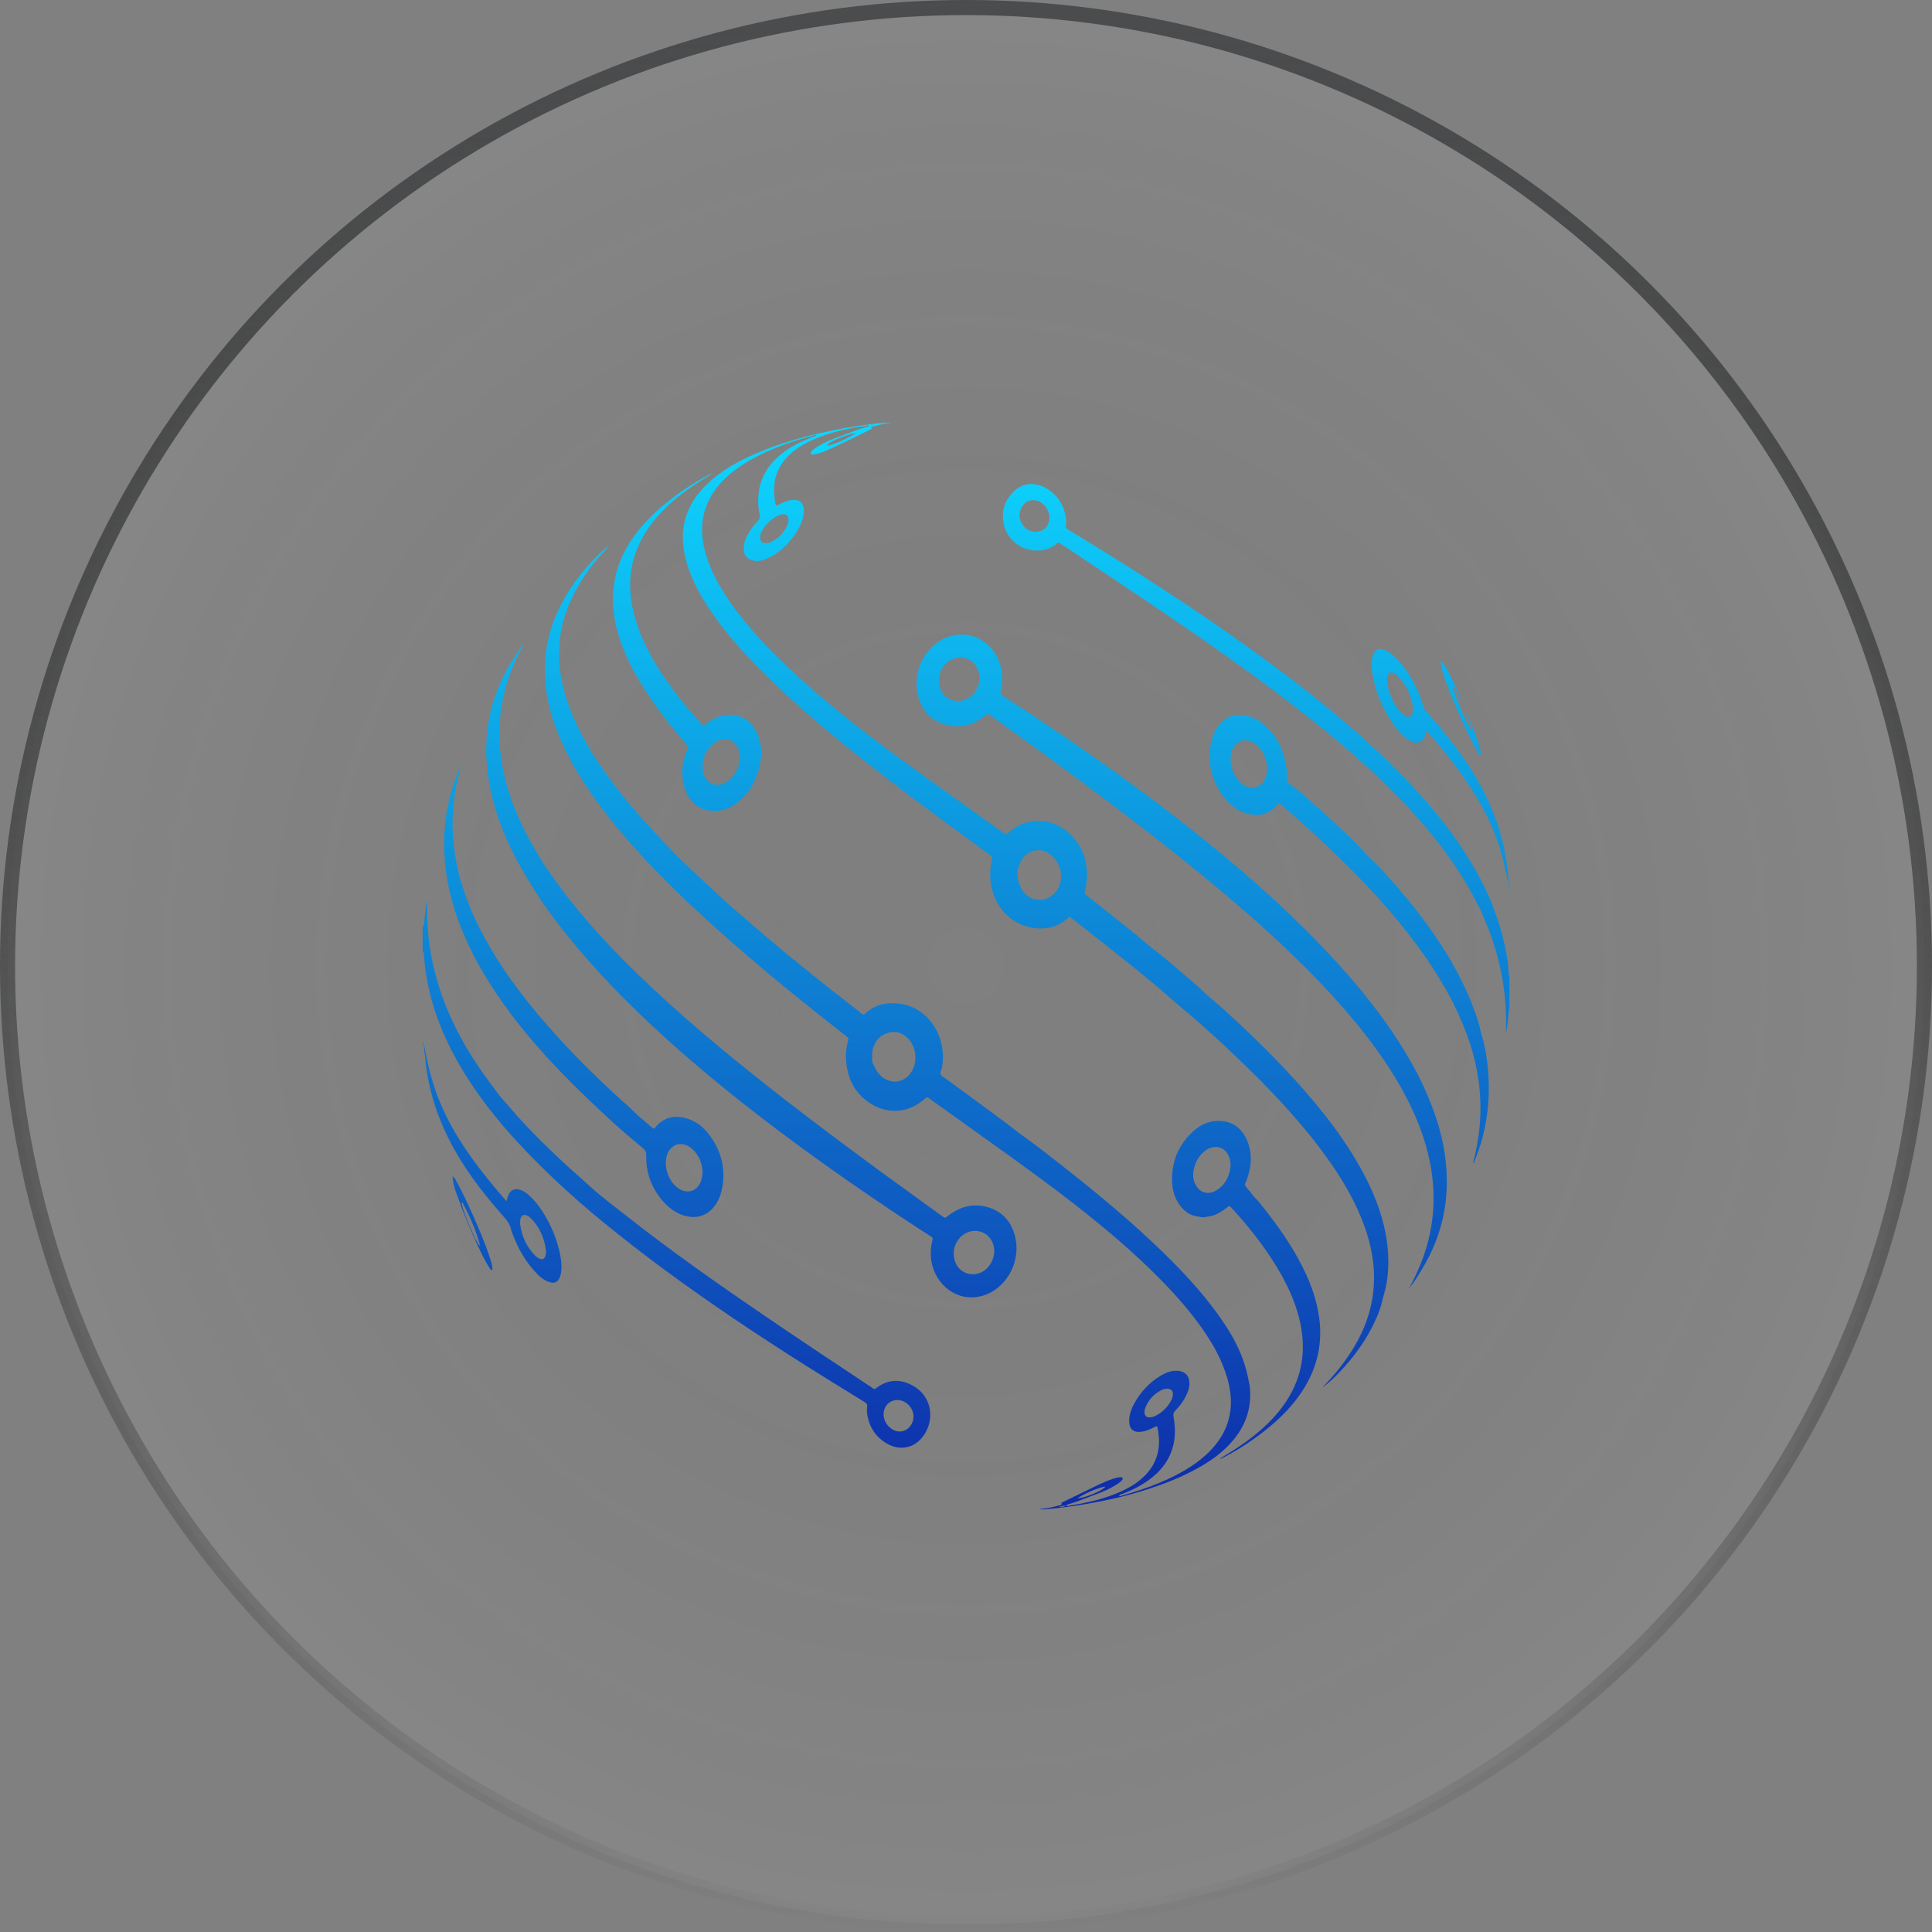 <svg width="64" height="64" viewBox="0 0 64 64" fill="none" xmlns="http://www.w3.org/2000/svg">
<rect x="0" y="0" width="64" height="64" fill="#808080" stroke="none"/>
<circle cx="32" cy="32" r="31.75" fill="url(#paint0_radial_15817_143429)" fill-opacity="0.05" stroke="url(#paint1_linear_15817_143429)" stroke-width="0.5"/>
<path fill-rule="evenodd" clip-rule="evenodd" d="M44.985 38.542C44.48 37.667 43.869 36.88 43.214 36.128C42.374 35.168 41.468 34.282 40.529 33.431C40.432 33.343 40.333 33.259 40.233 33.175C40.144 33.1 40.055 33.025 39.968 32.947C39.923 32.906 39.879 32.864 39.836 32.821L39.836 32.821L39.835 32.82C39.781 32.767 39.728 32.714 39.67 32.665C39.538 32.553 39.406 32.44 39.275 32.327L39.272 32.324C38.879 31.985 38.486 31.647 38.074 31.334C37.987 31.267 37.904 31.195 37.821 31.122C37.753 31.062 37.685 31.002 37.615 30.946C37.182 30.599 36.747 30.255 36.312 29.91L36.309 29.908L36.013 29.673C35.965 29.635 35.941 29.616 35.933 29.591C35.925 29.567 35.933 29.538 35.947 29.479L35.947 29.479L35.947 29.478C35.999 29.267 36.022 29.053 36.001 28.835C35.971 28.308 35.75 27.887 35.366 27.557C35.005 27.247 34.59 27.147 34.135 27.221C33.853 27.266 33.606 27.397 33.393 27.596C33.344 27.641 33.309 27.648 33.257 27.606C33.194 27.557 33.13 27.511 33.065 27.465L33.064 27.464C33.034 27.443 33.004 27.421 32.974 27.4C32.552 27.095 32.127 26.793 31.703 26.49L31.702 26.49L31.7 26.488L31.699 26.487L31.699 26.487L31.696 26.485C30.884 25.907 30.072 25.328 29.272 24.73C28.591 24.221 27.919 23.7 27.269 23.148C26.442 22.447 25.644 21.712 24.924 20.887C24.544 20.451 24.19 19.993 23.891 19.489C23.648 19.082 23.447 18.654 23.335 18.182C23.162 17.449 23.272 16.777 23.725 16.18C23.89 15.963 24.083 15.777 24.296 15.613C24.633 15.349 25.001 15.144 25.385 14.971C25.875 14.751 26.378 14.573 26.895 14.443C26.899 14.441 26.904 14.439 26.909 14.437C26.913 14.436 26.917 14.434 26.921 14.432C26.96 14.415 27 14.398 27.055 14.411C27.024 14.447 26.987 14.457 26.952 14.466C26.94 14.469 26.929 14.472 26.918 14.476C26.883 14.49 26.85 14.504 26.816 14.518C26.471 14.657 26.14 14.825 25.848 15.067C25.501 15.357 25.25 15.714 25.156 16.181C25.098 16.469 25.104 16.756 25.161 17.043C25.178 17.13 25.174 17.196 25.105 17.261C24.991 17.367 24.899 17.494 24.817 17.629C24.729 17.776 24.651 17.929 24.639 18.107C24.621 18.39 24.735 18.513 24.94 18.567C25.098 18.608 25.249 18.573 25.395 18.511C25.795 18.342 26.098 18.046 26.349 17.684C26.46 17.523 26.55 17.348 26.598 17.153C26.625 17.044 26.644 16.935 26.621 16.821C26.585 16.649 26.497 16.568 26.334 16.56C26.204 16.553 26.082 16.587 25.964 16.638C25.915 16.659 25.865 16.682 25.815 16.706L25.815 16.706C25.783 16.721 25.75 16.736 25.718 16.751C25.715 16.745 25.712 16.741 25.709 16.736C25.704 16.729 25.7 16.722 25.698 16.714L25.696 16.706C25.684 16.658 25.673 16.611 25.666 16.563C25.583 16.011 25.704 15.526 26.09 15.127C26.276 14.935 26.491 14.786 26.724 14.668C27.345 14.35 28.01 14.198 28.69 14.107C28.72 14.089 28.753 14.092 28.791 14.096L28.8 14.097C28.778 14.129 28.752 14.133 28.727 14.136L28.727 14.136C28.722 14.137 28.718 14.137 28.713 14.138C28.449 14.216 28.192 14.315 27.935 14.414L27.934 14.414L27.934 14.415C27.827 14.456 27.72 14.497 27.612 14.537C27.454 14.595 27.302 14.669 27.153 14.752C27.07 14.799 26.989 14.849 26.918 14.916C26.913 14.92 26.907 14.925 26.901 14.93C26.873 14.953 26.842 14.979 26.856 15.018C26.874 15.069 26.92 15.061 26.959 15.053C26.965 15.052 26.97 15.051 26.976 15.05C27.086 15.035 27.19 14.999 27.293 14.957C27.675 14.801 28.046 14.617 28.416 14.433L28.417 14.433C28.556 14.364 28.696 14.294 28.837 14.226C28.852 14.22 28.865 14.21 28.877 14.199C28.888 14.189 28.878 14.182 28.868 14.175C28.856 14.168 28.845 14.16 28.869 14.147C28.893 14.134 28.923 14.129 28.951 14.121C29.147 14.065 29.347 14.028 29.55 14.001C29.314 13.996 29.082 14.024 28.85 14.052L28.805 14.058C28.237 14.129 27.674 14.23 27.114 14.359C26.374 14.529 25.65 14.755 24.951 15.063C24.436 15.291 23.946 15.566 23.515 15.949C23.209 16.223 22.953 16.539 22.791 16.933C22.574 17.459 22.579 17.999 22.72 18.544C22.845 19.025 23.058 19.462 23.31 19.877C23.729 20.565 24.236 21.18 24.779 21.763C25.122 22.129 25.475 22.482 25.839 22.823C26.787 23.713 27.783 24.539 28.8 25.336C29.576 25.945 30.36 26.538 31.152 27.121C31.341 27.26 31.53 27.398 31.719 27.537C31.92 27.684 32.12 27.831 32.321 27.978C32.479 28.094 32.637 28.209 32.795 28.325C32.84 28.358 32.862 28.375 32.87 28.397C32.878 28.419 32.871 28.447 32.858 28.503C32.832 28.612 32.807 28.721 32.809 28.834C32.794 28.964 32.801 29.092 32.818 29.222C32.919 30.029 33.483 30.636 34.245 30.741C34.647 30.796 35.018 30.72 35.341 30.443C35.354 30.433 35.364 30.423 35.373 30.415C35.405 30.387 35.42 30.374 35.435 30.374C35.449 30.374 35.462 30.385 35.489 30.407C35.5 30.417 35.515 30.429 35.532 30.443C35.594 30.492 35.656 30.541 35.718 30.589L35.814 30.664L35.816 30.666C36.339 31.077 36.862 31.488 37.38 31.905C37.82 32.258 38.258 32.613 38.681 32.987C38.845 33.133 39.013 33.274 39.18 33.415L39.18 33.415C39.315 33.528 39.449 33.641 39.582 33.757C40.037 34.153 40.482 34.559 40.919 34.977C41.995 36.004 43.028 37.073 43.914 38.293C44.383 38.939 44.8 39.621 45.104 40.373C45.322 40.91 45.47 41.465 45.508 42.048C45.562 42.902 45.366 43.693 44.964 44.431C44.685 44.943 44.334 45.398 43.941 45.818L43.941 45.819C43.917 45.845 43.893 45.871 43.869 45.897C43.846 45.921 43.824 45.946 43.801 45.971C43.969 45.841 44.13 45.703 44.28 45.552C44.866 44.956 45.352 44.284 45.67 43.484C45.733 43.326 45.774 43.163 45.813 42.996C45.827 42.941 45.842 42.885 45.857 42.83C45.884 42.733 45.91 42.636 45.928 42.537C46.041 41.884 45.996 41.238 45.843 40.597C45.664 39.862 45.358 39.186 44.985 38.542ZM25.772 17.082C25.825 17.056 25.88 17.04 25.936 17.035C26.05 17.026 26.122 17.1 26.122 17.221C26.122 17.283 26.105 17.34 26.081 17.396C25.969 17.648 25.794 17.833 25.553 17.95C25.493 17.979 25.431 17.997 25.378 17.994C25.229 17.991 25.169 17.921 25.179 17.78C25.185 17.696 25.218 17.622 25.26 17.552C25.388 17.341 25.561 17.188 25.772 17.082ZM27.405 14.771C27.416 14.705 27.454 14.684 27.489 14.666C27.491 14.664 27.494 14.663 27.497 14.661C27.501 14.659 27.504 14.657 27.508 14.655C27.702 14.543 27.909 14.464 28.122 14.4C28.13 14.398 28.138 14.395 28.147 14.392L28.161 14.388C28.217 14.369 28.274 14.351 28.337 14.365C28.042 14.529 27.746 14.687 27.405 14.771ZM28.934 14.081C28.908 14.095 28.882 14.103 28.848 14.081C28.881 14.062 28.907 14.06 28.934 14.081ZM35.134 29.196C35.053 29.643 34.597 29.925 34.198 29.763C33.942 29.66 33.801 29.441 33.73 29.169C33.702 29.058 33.703 28.947 33.707 28.834L33.709 28.827L33.71 28.822C33.713 28.813 33.715 28.804 33.718 28.794L33.721 28.785L33.721 28.784L33.721 28.782C33.731 28.747 33.741 28.711 33.755 28.676C33.847 28.424 34.001 28.242 34.259 28.181C34.487 28.127 34.685 28.202 34.858 28.358C34.998 28.484 35.078 28.652 35.133 28.835C35.148 28.956 35.156 29.074 35.134 29.196Z" fill="url(#paint2_linear_15817_143429)"/>
<path fill-rule="evenodd" clip-rule="evenodd" d="M49.977 32.255C49.962 31.831 49.876 31.418 49.774 31.009C49.694 30.686 49.59 30.371 49.463 30.064C49.464 30.034 49.452 30.008 49.44 29.983L49.436 29.974L49.434 29.968C49.432 29.964 49.43 29.96 49.428 29.955C49.274 29.569 49.091 29.197 48.887 28.837C48.376 27.929 47.752 27.114 47.068 26.35C46.076 25.243 44.979 24.26 43.838 23.331C42.942 22.602 42.017 21.914 41.078 21.249C39.607 20.207 38.102 19.226 36.575 18.276C36.178 18.028 35.778 17.783 35.378 17.54C35.322 17.506 35.29 17.472 35.309 17.397C35.326 17.331 35.319 17.259 35.312 17.191C35.259 16.736 35.032 16.4 34.664 16.177C34.337 15.98 33.917 15.972 33.607 16.256C33.277 16.56 33.151 16.948 33.26 17.4C33.378 17.889 33.826 18.232 34.335 18.239C34.579 18.243 34.805 18.18 34.998 18.014C35.043 17.975 35.081 17.966 35.126 18.006C35.137 18.014 35.149 18.022 35.16 18.029C35.165 18.032 35.169 18.035 35.173 18.037L35.178 18.041L35.388 18.18C37.185 19.375 38.983 20.569 40.745 21.82C41.664 22.473 42.569 23.147 43.455 23.85C43.825 24.143 44.189 24.443 44.547 24.752C45.542 25.606 46.491 26.512 47.337 27.534C47.891 28.202 48.391 28.912 48.805 29.687C48.893 29.852 48.978 30.019 49.064 30.185C49.078 30.22 49.092 30.254 49.107 30.288L49.146 30.382C49.196 30.501 49.246 30.62 49.293 30.739C49.734 31.857 49.931 33.021 49.886 34.232C49.931 33.992 49.966 33.75 49.977 33.505C49.977 33.499 49.977 33.493 49.976 33.486C49.975 33.463 49.973 33.439 50 33.426V32.31C49.977 32.3 49.977 32.278 49.977 32.258V32.255ZM34.416 17.605C34.205 17.651 34.028 17.578 33.892 17.404C33.76 17.235 33.734 17.047 33.822 16.847C33.922 16.624 34.139 16.521 34.363 16.588C34.591 16.657 34.762 16.897 34.763 17.151C34.763 17.378 34.631 17.558 34.416 17.605Z" fill="url(#paint3_linear_15817_143429)"/>
<path fill-rule="evenodd" clip-rule="evenodd" d="M30.272 45.921C29.867 45.683 29.451 45.673 29.056 45.961C29.049 45.966 29.043 45.971 29.037 45.975C29.005 45.999 28.988 46.011 28.971 46.012C28.953 46.013 28.933 46 28.894 45.974L28.878 45.963C27.649 45.148 26.421 44.332 25.203 43.5C23.691 42.468 22.194 41.414 20.751 40.277C20.669 40.213 20.587 40.15 20.506 40.086C20.287 39.916 20.069 39.746 19.855 39.57C19.726 39.463 19.601 39.35 19.476 39.237L19.475 39.236C19.401 39.169 19.327 39.102 19.253 39.037C18.682 38.537 18.13 38.017 17.6 37.47C17.301 37.162 17.018 36.837 16.736 36.513C16.695 36.465 16.654 36.418 16.612 36.371C16.526 36.272 16.447 36.164 16.369 36.056L16.369 36.056C16.353 36.034 16.337 36.012 16.321 35.989C16.303 35.965 16.285 35.942 16.267 35.918C15.68 35.136 15.171 34.305 14.795 33.386C14.439 32.514 14.222 31.605 14.162 30.655C14.153 30.51 14.151 30.366 14.148 30.221V30.217C14.146 30.081 14.144 29.945 14.136 29.809C14.114 29.974 14.095 30.139 14.076 30.305L14.069 30.369C14.062 30.43 14.055 30.491 14.048 30.552C14.047 30.557 14.047 30.561 14.047 30.565L14.047 30.568L14.046 30.571L14.046 30.576L14.046 30.581L14.046 30.59C14.046 30.632 14.046 30.674 14 30.699V31.504C14.043 31.544 14.044 31.598 14.044 31.65C14.044 31.665 14.044 31.679 14.045 31.693C14.074 32.06 14.131 32.421 14.212 32.78C14.433 33.748 14.828 34.636 15.335 35.47C15.866 36.347 16.498 37.138 17.185 37.879C18.055 38.816 18.991 39.675 19.974 40.479C20.627 41.013 21.292 41.531 21.969 42.031C23.515 43.172 25.108 44.235 26.726 45.257C27.272 45.602 27.822 45.941 28.372 46.279L28.377 46.282L28.378 46.282C28.465 46.336 28.553 46.39 28.64 46.444C28.706 46.484 28.736 46.522 28.725 46.605C28.713 46.703 28.718 46.803 28.736 46.902C28.817 47.318 29.041 47.63 29.389 47.826C29.817 48.066 30.274 47.971 30.564 47.597C30.963 47.086 30.905 46.292 30.272 45.921ZM30.244 47.056C30.186 47.272 30.014 47.42 29.806 47.42C29.519 47.42 29.259 47.132 29.27 46.828C29.277 46.615 29.41 46.444 29.611 46.392C29.984 46.296 30.344 46.68 30.244 47.056Z" fill="url(#paint4_linear_15817_143429)"/>
<path d="M49.987 29.381C49.989 29.347 49.991 29.313 49.975 29.28C49.984 29.287 49.991 29.284 49.999 29.274V29.482C49.984 29.45 49.986 29.415 49.987 29.381Z" fill="url(#paint5_linear_15817_143429)"/>
<path d="M49.975 29.28C49.975 29.28 49.975 29.28 49.975 29.279L49.974 29.279L49.974 29.278L49.974 29.277C49.974 29.277 49.973 29.277 49.973 29.277C49.973 29.274 49.972 29.271 49.972 29.269V29.278C49.973 29.279 49.974 29.28 49.975 29.28Z" fill="url(#paint6_linear_15817_143429)"/>
<path fill-rule="evenodd" clip-rule="evenodd" d="M40.863 47.695C41.242 47.235 41.438 46.707 41.415 46.092C41.408 45.923 41.371 45.762 41.335 45.6C41.331 45.582 41.327 45.565 41.323 45.547C41.214 45.051 41.016 44.602 40.762 44.174C40.638 43.965 40.504 43.762 40.364 43.566C39.823 42.812 39.199 42.141 38.542 41.5C37.504 40.488 36.394 39.568 35.261 38.676L35.214 38.639L35.211 38.637C34.774 38.293 34.336 37.948 33.883 37.626C33.773 37.547 33.665 37.463 33.557 37.379L33.557 37.379C33.486 37.323 33.415 37.267 33.342 37.213C32.824 36.826 32.302 36.444 31.78 36.062L31.776 36.059L31.775 36.058L31.748 36.038C31.608 35.936 31.468 35.833 31.329 35.731C31.319 35.724 31.309 35.717 31.299 35.71L31.285 35.702L31.279 35.697L31.279 35.697C31.235 35.669 31.19 35.641 31.164 35.599C31.137 35.553 31.157 35.503 31.177 35.453C31.187 35.43 31.197 35.406 31.201 35.383C31.385 34.437 30.828 33.405 29.838 33.255C29.411 33.19 29.015 33.258 28.675 33.563C28.606 33.624 28.604 33.623 28.52 33.557C27.242 32.569 25.982 31.558 24.758 30.497C24.7 30.446 24.642 30.395 24.584 30.345L24.395 30.181C24.301 30.1 24.208 30.019 24.114 29.937C24.035 29.864 23.957 29.791 23.878 29.717C23.733 29.582 23.589 29.446 23.442 29.314C23.28 29.168 23.122 29.017 22.964 28.866L22.962 28.865L22.961 28.864C22.829 28.738 22.697 28.612 22.563 28.489C22.428 28.365 22.303 28.229 22.177 28.093C22.114 28.025 22.051 27.957 21.986 27.89C21.234 27.107 20.519 26.288 19.901 25.379C19.496 24.785 19.139 24.162 18.878 23.479C18.669 22.93 18.535 22.361 18.52 21.767C18.502 21.057 18.661 20.389 18.969 19.758C19.248 19.188 19.617 18.69 20.038 18.232C20.059 18.209 20.079 18.187 20.1 18.165C20.126 18.137 20.151 18.109 20.177 18.081C20.033 18.171 19.913 18.286 19.795 18.403C19.238 18.956 18.774 19.583 18.448 20.316C18.105 21.086 17.982 21.896 18.078 22.741C18.15 23.36 18.328 23.946 18.574 24.509C18.968 25.412 19.501 26.218 20.095 26.981C20.831 27.928 21.649 28.793 22.503 29.619C22.54 29.655 22.576 29.691 22.613 29.726C22.726 29.837 22.839 29.948 22.962 30.047C22.965 30.051 22.968 30.055 22.971 30.059L22.972 30.059C22.976 30.065 22.981 30.071 22.986 30.076C23.784 30.828 24.61 31.541 25.444 32.245C25.836 32.575 26.236 32.896 26.636 33.217C26.728 33.29 26.82 33.364 26.912 33.438C27.285 33.738 27.662 34.033 28.039 34.329L28.042 34.331C28.093 34.371 28.117 34.403 28.095 34.478C28.027 34.708 28.012 34.944 28.033 35.184C28.087 35.814 28.384 36.294 28.897 36.591C29.469 36.922 30.114 36.855 30.618 36.414C30.708 36.334 30.708 36.334 30.802 36.402C31.041 36.573 31.28 36.744 31.519 36.915C32.157 37.372 32.796 37.828 33.433 38.286C34.147 38.799 34.855 39.318 35.551 39.859C36.553 40.638 37.526 41.456 38.426 42.367C38.973 42.921 39.488 43.507 39.928 44.161C40.226 44.605 40.478 45.076 40.638 45.596C40.763 46.005 40.817 46.419 40.74 46.845C40.659 47.291 40.45 47.667 40.153 47.991C39.86 48.311 39.515 48.555 39.145 48.764C38.505 49.124 37.823 49.356 37.128 49.555L37.127 49.555C37.109 49.56 37.087 49.566 37.068 49.548C37.086 49.513 37.119 49.504 37.152 49.496C37.158 49.494 37.164 49.493 37.169 49.491C37.174 49.49 37.178 49.489 37.182 49.487C37.536 49.35 37.875 49.18 38.175 48.934C38.429 48.728 38.636 48.481 38.769 48.171C38.942 47.769 38.952 47.351 38.874 46.926C38.858 46.842 38.875 46.791 38.93 46.734C39.086 46.573 39.218 46.393 39.314 46.184C39.362 46.078 39.399 45.969 39.401 45.849C39.407 45.604 39.297 45.459 39.069 45.414C39.041 45.409 39.012 45.408 38.983 45.408C38.793 45.401 38.621 45.47 38.459 45.566C38.078 45.791 37.783 46.108 37.566 46.506C37.514 46.599 37.475 46.699 37.444 46.803C37.41 46.916 37.398 47.032 37.41 47.148C37.427 47.321 37.528 47.423 37.691 47.433C37.756 47.437 37.821 47.431 37.886 47.416C38.018 47.383 38.142 47.33 38.263 47.263C38.309 47.237 38.334 47.237 38.346 47.301C38.39 47.523 38.41 47.745 38.38 47.971C38.325 48.397 38.115 48.727 37.806 48.993C37.588 49.18 37.344 49.317 37.086 49.43C36.566 49.657 36.02 49.782 35.465 49.869C35.462 49.869 35.46 49.87 35.457 49.87C35.453 49.871 35.449 49.872 35.445 49.873C35.44 49.874 35.434 49.876 35.429 49.877L35.428 49.878C35.395 49.888 35.36 49.898 35.326 49.874C35.334 49.844 35.355 49.84 35.374 49.835C35.377 49.835 35.379 49.834 35.382 49.834L35.383 49.833L35.386 49.832C35.596 49.774 35.8 49.695 36.004 49.616L36.005 49.615C36.115 49.572 36.226 49.529 36.337 49.49C36.551 49.414 36.757 49.318 36.952 49.2C37.023 49.157 37.092 49.111 37.151 49.05C37.154 49.047 37.157 49.044 37.16 49.041C37.18 49.02 37.202 48.998 37.185 48.963C37.169 48.93 37.137 48.933 37.109 48.936C37.072 48.938 37.036 48.942 37 48.95C36.908 48.971 36.818 49.002 36.731 49.037L36.617 49.084C36.603 49.089 36.589 49.095 36.575 49.101C36.562 49.107 36.549 49.113 36.536 49.118C36.525 49.123 36.515 49.128 36.504 49.133C36.478 49.144 36.452 49.156 36.426 49.167L36.403 49.178C36.364 49.195 36.328 49.213 36.291 49.231C36.272 49.241 36.253 49.25 36.235 49.259L36.209 49.271C36.199 49.276 36.189 49.281 36.179 49.286L36.177 49.287C36.141 49.305 36.105 49.323 36.068 49.34C36.049 49.35 36.031 49.359 36.012 49.368C35.993 49.377 35.974 49.386 35.956 49.395C35.939 49.403 35.922 49.411 35.905 49.419C35.889 49.427 35.872 49.435 35.855 49.443C35.818 49.461 35.782 49.479 35.744 49.498C35.723 49.508 35.702 49.518 35.681 49.528L35.656 49.54L35.632 49.552C35.595 49.57 35.558 49.588 35.52 49.607C35.483 49.625 35.445 49.643 35.409 49.661C35.392 49.669 35.375 49.678 35.359 49.686L35.338 49.696C35.328 49.701 35.319 49.706 35.309 49.71C35.298 49.716 35.286 49.722 35.275 49.729C35.25 49.743 35.225 49.757 35.197 49.764C35.164 49.772 35.165 49.794 35.166 49.814C35.166 49.826 35.167 49.838 35.16 49.844C35.14 49.862 35.107 49.864 35.078 49.871C34.865 49.93 34.65 49.973 34.418 49.991C34.504 50.004 34.578 50.001 34.65 49.995C35.094 49.953 35.536 49.901 35.975 49.823C36.588 49.716 37.195 49.587 37.791 49.404C38.464 49.199 39.121 48.954 39.739 48.599C40.157 48.363 40.546 48.079 40.863 47.695ZM30.133 35.588C29.85 35.926 29.444 35.879 29.179 35.639C29.053 35.525 28.984 35.374 28.915 35.225L28.904 35.201C28.888 35.166 28.889 35.12 28.89 35.069C28.891 35.062 28.891 35.056 28.891 35.05C28.891 35.044 28.891 35.037 28.891 35.031C28.892 35.017 28.891 35.004 28.891 34.99C28.877 34.578 29.129 34.251 29.521 34.192C29.65 34.172 29.776 34.194 29.891 34.255C30.347 34.497 30.47 35.184 30.133 35.588ZM38.25 46.915C38.205 46.937 38.158 46.949 38.108 46.952C37.967 46.963 37.899 46.89 37.915 46.743C37.92 46.697 37.93 46.65 37.95 46.606C38.064 46.35 38.242 46.161 38.486 46.044C38.542 46.017 38.602 46.004 38.664 46.002C38.805 46.002 38.875 46.091 38.849 46.237C38.838 46.301 38.815 46.362 38.783 46.418C38.656 46.642 38.476 46.806 38.25 46.915ZM36.617 49.247C36.523 49.382 35.925 49.631 35.691 49.635C35.89 49.486 36.465 49.246 36.617 49.247ZM35.08 49.914C35.11 49.915 35.138 49.906 35.167 49.897C35.21 49.883 35.255 49.868 35.309 49.884L35.3 49.888C35.218 49.916 35.152 49.939 35.08 49.914Z" fill="url(#paint7_linear_15817_143429)"/>
<path fill-rule="evenodd" clip-rule="evenodd" d="M31.416 40.268C31.823 39.952 32.275 39.848 32.761 40.002C33.261 40.162 33.553 40.54 33.65 41.074C33.795 41.887 33.277 42.734 32.519 42.932C31.683 43.15 30.988 42.541 30.856 41.797C30.816 41.569 30.825 41.342 30.881 41.117C30.895 41.062 30.901 41.034 30.893 41.013C30.885 40.992 30.862 40.977 30.816 40.947C29.93 40.373 29.053 39.788 28.185 39.185C26.562 38.057 24.974 36.876 23.448 35.604C22.947 35.186 22.454 34.758 21.971 34.318C20.997 33.431 20.064 32.499 19.204 31.489C18.482 30.643 17.823 29.749 17.271 28.768C17.25 28.732 17.233 28.691 17.215 28.654C17.15 28.568 17.104 28.473 17.058 28.377C17.045 28.35 17.032 28.323 17.018 28.297C16.656 27.578 16.371 26.828 16.22 26.025C15.941 24.544 16.173 23.166 16.961 21.899C17.031 21.787 17.103 21.676 17.179 21.56L17.179 21.559C17.226 21.487 17.274 21.412 17.324 21.335C17.325 21.384 17.308 21.411 17.294 21.436C17.29 21.442 17.287 21.447 17.283 21.453C16.956 22.068 16.721 22.718 16.612 23.417C16.529 23.954 16.524 24.491 16.59 25.031C16.655 25.565 16.791 26.08 16.974 26.581C17.215 27.239 17.539 27.852 17.904 28.439C17.932 28.483 17.958 28.528 17.984 28.573C17.994 28.59 18.005 28.608 18.015 28.625C18.282 29.018 18.556 29.406 18.849 29.779C19.552 30.672 20.324 31.493 21.133 32.277C22.514 33.617 23.985 34.841 25.488 36.024C27.204 37.375 28.961 38.663 30.726 39.937C30.885 40.052 31.043 40.166 31.203 40.28C31.306 40.355 31.307 40.354 31.409 40.274L31.416 40.268ZM32.364 42.197C32.644 42.137 32.87 41.884 32.925 41.565C32.986 41.213 32.784 40.878 32.459 40.795C32.023 40.682 31.594 41.046 31.593 41.527C31.591 41.975 31.95 42.285 32.364 42.197Z" fill="url(#paint8_linear_15817_143429)"/>
<path fill-rule="evenodd" clip-rule="evenodd" d="M41.861 40.015C42.34 40.619 42.784 41.248 43.137 41.945C43.382 42.427 43.574 42.929 43.671 43.47C43.845 44.42 43.658 45.288 43.14 46.08C42.828 46.558 42.437 46.955 42.004 47.308C41.536 47.69 41.039 48.019 40.507 48.291C40.504 48.292 40.5 48.294 40.497 48.296C40.495 48.297 40.492 48.299 40.49 48.3L40.489 48.301C40.471 48.313 40.451 48.326 40.418 48.314C40.445 48.298 40.47 48.282 40.495 48.267C40.538 48.241 40.58 48.216 40.621 48.191C41.108 47.895 41.573 47.566 41.988 47.164C42.242 46.917 42.469 46.646 42.659 46.341C43.124 45.595 43.256 44.782 43.09 43.911C42.972 43.294 42.728 42.73 42.425 42.193C42.031 41.496 41.55 40.869 41.031 40.273C40.981 40.216 40.93 40.16 40.879 40.104C40.861 40.084 40.844 40.064 40.826 40.045C40.807 40.024 40.789 40.004 40.77 39.983C40.737 39.945 40.715 39.944 40.671 39.979C40.468 40.144 40.249 40.284 39.983 40.305C39.896 40.333 39.809 40.332 39.721 40.305C39.443 40.283 39.233 40.136 39.069 39.906C38.881 39.643 38.817 39.337 38.825 39.017C38.839 38.375 39.094 37.852 39.563 37.445C39.756 37.278 39.978 37.165 40.228 37.138C40.816 37.074 41.224 37.399 41.383 37.984C41.483 38.357 41.427 38.721 41.303 39.077C41.287 39.121 41.27 39.165 41.25 39.208C41.236 39.239 41.237 39.264 41.26 39.29C41.266 39.296 41.271 39.302 41.276 39.309C41.286 39.322 41.296 39.337 41.305 39.351C41.322 39.376 41.338 39.401 41.358 39.419C41.4 39.456 41.433 39.502 41.465 39.547L41.465 39.547C41.494 39.587 41.523 39.627 41.558 39.661C41.653 39.75 41.734 39.853 41.814 39.956L41.842 39.991C41.848 39.999 41.855 40.007 41.861 40.015ZM40.292 39.432C40.524 39.294 40.667 39.08 40.735 38.809C40.779 38.633 40.774 38.458 40.701 38.29C40.596 38.055 40.379 37.949 40.142 38.013C39.805 38.103 39.526 38.506 39.525 38.937C39.53 39.095 39.585 39.265 39.721 39.401C39.751 39.431 39.782 39.452 39.818 39.47C39.983 39.551 40.142 39.522 40.292 39.432Z" fill="url(#paint9_linear_15817_143429)"/>
<path fill-rule="evenodd" clip-rule="evenodd" d="M21.297 22.75C21.715 23.418 22.199 24.033 22.709 24.625C22.779 24.707 22.795 24.768 22.752 24.872C22.607 25.219 22.557 25.588 22.64 25.96C22.797 26.66 23.329 26.981 23.951 26.829C24.199 26.768 24.406 26.621 24.594 26.441C24.923 26.127 25.09 25.718 25.183 25.275C25.259 24.916 25.212 24.56 25.048 24.23C24.847 23.828 24.461 23.626 24.036 23.688C23.79 23.724 23.574 23.829 23.379 23.985C23.299 24.049 23.298 24.049 23.231 23.976C22.688 23.38 22.183 22.752 21.758 22.055C21.417 21.497 21.136 20.909 20.982 20.26C20.836 19.644 20.829 19.029 21.02 18.42C21.167 17.949 21.413 17.539 21.726 17.171C22.104 16.727 22.547 16.367 23.023 16.051C23.163 15.958 23.305 15.87 23.447 15.781L23.448 15.781L23.448 15.781C23.492 15.753 23.536 15.726 23.58 15.698C23.579 15.694 23.577 15.69 23.575 15.688C23.557 15.696 23.539 15.702 23.521 15.711C22.974 15.99 22.465 16.333 21.986 16.729C21.544 17.096 21.146 17.511 20.836 18.014C20.549 18.477 20.366 18.982 20.317 19.535C20.274 20.023 20.334 20.5 20.468 20.969C20.65 21.61 20.948 22.193 21.297 22.75ZM23.726 24.57C24.07 24.346 24.456 24.559 24.502 24.985C24.503 24.998 24.504 25.012 24.505 25.027L24.505 25.042L24.506 25.056C24.506 25.067 24.507 25.078 24.507 25.091C24.508 25.101 24.509 25.113 24.509 25.125C24.486 25.434 24.353 25.702 24.088 25.892C23.999 25.955 23.898 25.992 23.79 25.998C23.524 26.014 23.298 25.794 23.279 25.484C23.253 25.088 23.409 24.778 23.726 24.57Z" fill="url(#paint10_linear_15817_143429)"/>
<path fill-rule="evenodd" clip-rule="evenodd" d="M46.086 34.133C46.634 34.934 47.112 35.778 47.456 36.7C47.686 37.314 47.848 37.946 47.904 38.606C48.012 39.831 47.752 40.965 47.128 42.005L47.096 42.058C46.978 42.255 46.859 42.452 46.715 42.629C46.718 42.586 46.739 42.552 46.759 42.517L46.763 42.511L46.767 42.505L46.77 42.499C46.774 42.492 46.777 42.486 46.78 42.48C47.077 41.908 47.296 41.305 47.406 40.662C47.51 40.061 47.515 39.459 47.429 38.855C47.307 37.998 47.02 37.204 46.634 36.445C46.148 35.487 45.534 34.627 44.859 33.813C43.999 32.776 43.053 31.833 42.07 30.931C42.001 30.869 41.932 30.805 41.864 30.742C41.828 30.709 41.792 30.675 41.756 30.642C41.653 30.553 41.551 30.464 41.449 30.375C41.346 30.285 41.244 30.196 41.141 30.107C39.92 29.048 38.66 28.044 37.38 27.068C36.334 26.269 35.277 25.485 34.214 24.713C33.75 24.377 33.286 24.041 32.821 23.706C32.727 23.638 32.726 23.639 32.639 23.708L32.637 23.71C32.228 24.035 31.776 24.149 31.283 23.994C30.746 23.826 30.451 23.418 30.373 22.842C30.269 22.084 30.761 21.287 31.459 21.079C32.383 20.805 33.124 21.526 33.193 22.32C33.21 22.512 33.195 22.699 33.151 22.884C33.126 22.987 33.126 22.988 33.216 23.047C33.338 23.127 33.459 23.206 33.581 23.286C33.946 23.525 34.31 23.764 34.672 24.007C35.542 24.59 36.404 25.187 37.253 25.805C38.723 26.874 40.161 27.992 41.534 29.199C41.996 29.605 42.45 30.022 42.895 30.45C42.905 30.46 42.914 30.471 42.923 30.481L42.939 30.501C42.944 30.506 42.948 30.511 42.952 30.516C43.19 30.733 43.416 30.965 43.641 31.198L43.642 31.198L43.693 31.252C44.561 32.148 45.374 33.094 46.086 34.133ZM31.869 23.208C32.193 23.135 32.431 22.851 32.443 22.494C32.458 22.046 32.129 21.749 31.758 21.781C31.387 21.814 31.098 22.156 31.099 22.551C31.099 22.987 31.464 23.299 31.869 23.208Z" fill="url(#paint11_linear_15817_143429)"/>
<path fill-rule="evenodd" clip-rule="evenodd" d="M49.077 34.275C49.056 34.209 49.041 34.141 49.027 34.072C49.014 34.014 49.002 33.955 48.985 33.898C48.899 33.614 48.796 33.338 48.682 33.065C48.32 32.203 47.844 31.414 47.304 30.667C47.009 30.258 46.699 29.861 46.366 29.487C46.352 29.454 46.329 29.43 46.306 29.406L46.306 29.405L46.305 29.405C46.3 29.399 46.294 29.393 46.288 29.387C46.269 29.365 46.249 29.343 46.23 29.322L46.134 29.213L46.133 29.212C45.897 28.946 45.661 28.681 45.401 28.438C45.308 28.351 45.221 28.257 45.134 28.163L45.134 28.163L45.134 28.163C45.068 28.091 45.002 28.019 44.932 27.95C44.438 27.458 43.926 26.987 43.402 26.53C43.354 26.488 43.307 26.445 43.259 26.402L43.259 26.402C43.121 26.276 42.983 26.151 42.826 26.051C42.796 26.032 42.77 26.008 42.743 25.984C42.734 25.976 42.726 25.969 42.718 25.962C42.709 25.954 42.701 25.947 42.692 25.94C42.651 25.906 42.627 25.867 42.631 25.807C42.642 25.604 42.624 25.405 42.573 25.208C42.498 24.927 42.412 24.652 42.243 24.417C42 24.079 41.712 23.809 41.306 23.71C40.898 23.61 40.532 23.761 40.304 24.129C40.227 24.253 40.17 24.386 40.135 24.53C39.973 25.201 40.115 25.806 40.501 26.354C40.68 26.609 40.909 26.804 41.194 26.912C41.62 27.074 42.007 27.025 42.324 26.652C42.371 26.596 42.398 26.621 42.428 26.648C42.431 26.651 42.433 26.653 42.435 26.655L42.438 26.657L42.442 26.66C43.174 27.284 43.883 27.936 44.571 28.616C44.896 28.938 45.215 29.267 45.524 29.608C45.544 29.63 45.567 29.646 45.588 29.666C45.621 29.705 45.651 29.744 45.686 29.782C46.297 30.463 46.872 31.175 47.384 31.945C47.924 32.756 48.383 33.613 48.69 34.555C48.934 35.305 49.061 36.075 49.041 36.869C49.027 37.381 48.953 37.884 48.832 38.379C48.823 38.414 48.816 38.449 48.808 38.485C48.805 38.499 48.802 38.514 48.799 38.528C48.821 38.521 48.831 38.512 48.834 38.501C48.848 38.464 48.862 38.427 48.876 38.39C48.955 38.178 49.034 37.965 49.093 37.745C49.345 36.816 49.38 35.874 49.228 34.921C49.191 34.702 49.147 34.485 49.077 34.275ZM41.869 25.868C41.743 26.06 41.569 26.133 41.358 26.073C41.254 26.044 41.161 25.993 41.082 25.913C40.858 25.683 40.747 25.408 40.769 25.074C40.777 24.962 40.791 24.861 40.858 24.763C41.006 24.541 41.218 24.463 41.456 24.568C41.588 24.625 41.693 24.718 41.776 24.842C41.901 25.029 41.974 25.234 41.979 25.453C41.975 25.611 41.947 25.746 41.869 25.868Z" fill="url(#paint12_linear_15817_143429)"/>
<path fill-rule="evenodd" clip-rule="evenodd" d="M17.622 39.688C17.84 39.914 18.012 40.176 18.16 40.458C18.362 40.846 18.51 41.256 18.578 41.696C18.605 41.876 18.615 42.058 18.569 42.237C18.51 42.468 18.372 42.542 18.16 42.458C18.039 42.41 17.935 42.337 17.84 42.245C17.439 41.857 17.168 41.379 16.969 40.851C16.957 40.819 16.942 40.788 16.936 40.754C16.901 40.559 16.788 40.418 16.663 40.276C16.137 39.682 15.642 39.061 15.225 38.375C14.713 37.534 14.342 36.632 14.164 35.647C14.124 35.426 14.098 35.203 14.08 34.98C14.064 34.91 14.058 34.841 14.052 34.771C14.05 34.745 14.048 34.719 14.045 34.693C14.045 34.688 14.045 34.684 14.045 34.679C14.045 34.675 14.045 34.671 14.045 34.667C14.046 34.636 14.048 34.601 14 34.595V34.543C14.044 34.6 14.063 34.669 14.074 34.741C14.083 34.8 14.094 34.859 14.105 34.919L14.11 34.943C14.112 34.955 14.114 34.967 14.117 34.978C14.206 35.382 14.304 35.783 14.443 36.172C14.688 36.86 15.033 37.491 15.437 38.087C15.831 38.667 16.269 39.209 16.728 39.734C16.732 39.739 16.737 39.744 16.743 39.749C16.753 39.759 16.764 39.77 16.78 39.785L16.783 39.775L16.789 39.752C16.8 39.709 16.809 39.671 16.822 39.635C16.896 39.418 17.058 39.339 17.261 39.423C17.401 39.482 17.517 39.579 17.622 39.688ZM17.855 41.687C17.971 41.744 18.045 41.705 18.075 41.575C18.083 41.538 18.087 41.499 18.091 41.46L18.091 41.46C18.041 41.021 17.876 40.641 17.566 40.337C17.536 40.307 17.499 40.285 17.463 40.268C17.347 40.214 17.261 40.262 17.237 40.393C17.227 40.447 17.224 40.505 17.232 40.56C17.286 40.974 17.456 41.324 17.744 41.609C17.776 41.64 17.815 41.667 17.855 41.687Z" fill="url(#paint13_linear_15817_143429)"/>
<path fill-rule="evenodd" clip-rule="evenodd" d="M49.209 26.341C48.959 25.826 48.653 25.349 48.323 24.89C47.99 24.428 47.623 23.998 47.249 23.575C47.2 23.52 47.167 23.461 47.146 23.388C47.069 23.114 46.959 22.853 46.826 22.604C46.645 22.267 46.429 21.959 46.148 21.707C46.06 21.628 45.963 21.561 45.852 21.528C45.649 21.471 45.539 21.524 45.472 21.737C45.467 21.755 45.464 21.774 45.46 21.792C45.459 21.799 45.458 21.806 45.456 21.812C45.417 22.003 45.438 22.192 45.472 22.378C45.579 22.96 45.807 23.487 46.136 23.966C46.239 24.116 46.357 24.255 46.49 24.378C46.573 24.455 46.664 24.523 46.767 24.567C46.982 24.656 47.147 24.572 47.218 24.341C47.219 24.339 47.22 24.336 47.22 24.334L47.221 24.332C47.222 24.328 47.223 24.324 47.224 24.319C47.225 24.314 47.226 24.309 47.227 24.303C47.232 24.274 47.237 24.245 47.26 24.221C47.307 24.245 47.334 24.29 47.366 24.326C47.654 24.661 47.932 25.007 48.201 25.36C48.574 25.848 48.909 26.362 49.195 26.911C49.478 27.454 49.687 28.031 49.828 28.633C49.877 28.844 49.924 29.056 49.971 29.267C49.971 28.936 49.919 28.611 49.86 28.288C49.737 27.605 49.508 26.96 49.209 26.341ZM46.786 23.64C46.75 23.738 46.687 23.771 46.593 23.737C46.55 23.722 46.512 23.697 46.476 23.667C46.207 23.45 45.95 22.899 45.947 22.508C45.949 22.494 45.949 22.45 45.958 22.408C45.985 22.294 46.059 22.255 46.162 22.297C46.212 22.316 46.258 22.347 46.296 22.386C46.578 22.669 46.744 23.018 46.804 23.422C46.815 23.496 46.813 23.57 46.786 23.64Z" fill="url(#paint14_linear_15817_143429)"/>
<path fill-rule="evenodd" clip-rule="evenodd" d="M15.082 30.209C15.164 30.46 15.26 30.707 15.363 30.951C15.755 31.876 16.276 32.717 16.866 33.512C17.892 34.892 19.102 36.08 20.353 37.224C20.636 37.481 20.928 37.726 21.22 37.971L21.221 37.972L21.222 37.972L21.301 38.039C21.379 38.103 21.411 38.167 21.407 38.275C21.395 38.782 21.541 39.238 21.836 39.636C22.072 39.957 22.361 40.202 22.75 40.29C23.139 40.377 23.488 40.236 23.714 39.891C23.791 39.773 23.852 39.644 23.887 39.507C24.071 38.789 23.918 38.146 23.482 37.575C23.288 37.321 23.042 37.135 22.741 37.048C22.347 36.933 21.996 37.005 21.713 37.338C21.704 37.347 21.697 37.357 21.688 37.368C21.665 37.392 21.653 37.391 21.621 37.368C21.552 37.316 21.488 37.259 21.425 37.202L21.425 37.201L21.424 37.201C21.36 37.144 21.297 37.087 21.228 37.035C21.155 36.98 21.09 36.914 21.025 36.849C20.982 36.805 20.939 36.762 20.893 36.721C19.929 35.862 19.001 34.961 18.146 33.981C17.137 32.826 16.234 31.592 15.606 30.154C15.596 30.125 15.588 30.097 15.575 30.07C15.443 29.744 15.326 29.413 15.234 29.072C14.971 28.099 14.921 27.117 15.096 26.123C15.132 25.92 15.178 25.721 15.224 25.52L15.224 25.52L15.225 25.516C15.238 25.457 15.252 25.399 15.265 25.34C15.188 25.505 15.129 25.677 15.071 25.848L15.071 25.848L15.07 25.849C15.059 25.882 15.047 25.916 15.036 25.95C14.745 26.802 14.663 27.681 14.741 28.58C14.791 29.138 14.912 29.679 15.082 30.209ZM22.074 38.341C22.125 38.093 22.286 37.924 22.499 37.902C22.658 37.887 22.8 37.944 22.919 38.05C23.146 38.254 23.261 38.519 23.272 38.819C23.269 38.964 23.245 39.091 23.184 39.207C23.071 39.423 22.869 39.513 22.644 39.448C22.572 39.427 22.507 39.392 22.447 39.347C22.16 39.135 21.999 38.702 22.074 38.341Z" fill="url(#paint15_linear_15817_143429)"/>
<path d="M48.929 24.89C48.49 24.055 48.102 23.195 47.797 22.294C47.77 22.213 47.753 22.128 47.736 22.045L47.731 22.019L47.73 22.012C47.722 21.983 47.715 21.95 47.739 21.92C47.772 21.919 47.787 21.943 47.802 21.966C47.805 21.971 47.808 21.975 47.811 21.98C47.886 22.088 47.949 22.204 48.01 22.321C48.142 22.574 48.26 22.835 48.376 23.097C48.379 23.106 48.383 23.114 48.386 23.122C48.404 23.162 48.422 23.201 48.428 23.247C48.396 23.187 48.367 23.125 48.338 23.064L48.338 23.063L48.338 23.063C48.283 22.946 48.227 22.829 48.15 22.724C48.12 22.752 48.131 22.781 48.139 22.805L48.141 22.811C48.286 23.261 48.465 23.697 48.688 24.111C48.689 24.113 48.69 24.115 48.691 24.117C48.7 24.134 48.709 24.151 48.74 24.154C48.747 24.091 48.727 24.035 48.707 23.979C48.692 23.938 48.677 23.897 48.674 23.854C48.686 23.857 48.693 23.866 48.697 23.877C48.732 23.975 48.769 24.071 48.807 24.167L48.807 24.168C48.893 24.388 48.979 24.609 49.031 24.844C49.033 24.856 49.036 24.867 49.039 24.879C49.051 24.928 49.064 24.979 49.036 25.035C48.987 25 48.961 24.951 48.937 24.904L48.934 24.899L48.929 24.89Z" fill="url(#paint16_linear_15817_143429)"/>
<path d="M48.674 23.854L48.671 23.854V23.85C48.671 23.851 48.671 23.852 48.672 23.852C48.673 23.852 48.673 23.852 48.674 23.852L48.674 23.854Z" fill="url(#paint17_linear_15817_143429)"/>
<path d="M48.429 23.256L48.428 23.256C48.428 23.255 48.427 23.255 48.427 23.254V23.248C48.427 23.248 48.427 23.249 48.428 23.25L48.428 23.251L48.428 23.252L48.429 23.252L48.429 23.252C48.431 23.254 48.431 23.256 48.432 23.258C48.431 23.258 48.43 23.257 48.429 23.256Z" fill="url(#paint18_linear_15817_143429)"/>
<path fill-rule="evenodd" clip-rule="evenodd" d="M15.626 40.168C15.466 39.814 15.303 39.461 15.115 39.122C15.111 39.115 15.107 39.108 15.103 39.1L15.103 39.099C15.076 39.049 15.048 38.997 14.99 38.968C15.007 39.255 15.108 39.515 15.209 39.774L15.21 39.776L15.21 39.777L15.234 39.837C15.241 39.856 15.248 39.874 15.255 39.893C15.258 39.906 15.259 39.919 15.263 39.931C15.396 40.283 15.544 40.627 15.692 40.972L15.694 40.975C15.699 40.99 15.705 41.004 15.723 41.007C15.75 41.113 15.798 41.21 15.846 41.307C15.856 41.327 15.865 41.346 15.875 41.365L15.882 41.381L15.888 41.394C15.984 41.599 16.086 41.801 16.209 41.989C16.212 41.995 16.216 42.001 16.22 42.007C16.239 42.039 16.26 42.073 16.308 42.076C16.318 41.933 16.275 41.806 16.233 41.682L16.221 41.645C16.054 41.138 15.843 40.651 15.626 40.168ZM15.281 39.828C15.29 39.809 15.304 39.812 15.319 39.831C15.304 39.813 15.29 39.81 15.281 39.828ZM15.728 41L15.716 40.976C15.579 40.671 15.441 40.366 15.34 40.045C15.324 39.996 15.31 39.947 15.298 39.897C15.292 39.873 15.287 39.845 15.319 39.834C15.567 40.29 15.768 40.767 15.909 41.273C15.847 41.224 15.813 41.158 15.778 41.091C15.767 41.069 15.756 41.047 15.743 41.026L15.74 41.02C15.738 41.018 15.737 41.015 15.735 41.013C15.733 41.008 15.73 41.004 15.728 41Z" fill="url(#paint19_linear_15817_143429)"/>
<path d="M48.624 23.727L48.625 23.729C48.635 23.771 48.645 23.814 48.671 23.849C48.671 23.802 48.661 23.759 48.624 23.727Z" fill="url(#paint20_linear_15817_143429)"/>
<path d="M48.623 23.723C48.624 23.724 48.624 23.726 48.624 23.727L48.622 23.724L48.623 23.723Z" fill="url(#paint21_linear_15817_143429)"/>
<path d="M48.623 23.723C48.623 23.723 48.622 23.723 48.622 23.724C48.622 23.724 48.621 23.724 48.621 23.724V23.718C48.622 23.72 48.622 23.722 48.623 23.723Z" fill="url(#paint22_linear_15817_143429)"/>
<path d="M46.678 42.688C46.701 42.675 46.714 42.656 46.715 42.63C46.685 42.634 46.69 42.667 46.678 42.688Z" fill="url(#paint23_linear_15817_143429)"/>
<path d="M48.622 23.718C48.62 23.684 48.612 23.65 48.569 23.606C48.58 23.629 48.589 23.648 48.596 23.664L48.612 23.696C48.615 23.704 48.619 23.711 48.622 23.718Z" fill="url(#paint24_linear_15817_143429)"/>
<path d="M48.432 23.257L48.443 23.269C48.444 23.27 48.442 23.275 48.441 23.278C48.439 23.273 48.437 23.269 48.435 23.265C48.434 23.262 48.433 23.26 48.432 23.257Z" fill="url(#paint25_linear_15817_143429)"/>
<defs>
<radialGradient id="paint0_radial_15817_143429" cx="0" cy="0" r="1" gradientUnits="userSpaceOnUse" gradientTransform="translate(32 32) rotate(90) scale(32)">
<stop stop-opacity="0"/>
<stop offset="1" stop-color="white"/>
</radialGradient>
<linearGradient id="paint1_linear_15817_143429" x1="32" y1="0" x2="32" y2="64" gradientUnits="userSpaceOnUse">
<stop stop-color="#4B4C4D"/>
<stop offset="1" stop-opacity="0"/>
</linearGradient>
<linearGradient id="paint2_linear_15817_143429" x1="32" y1="14" x2="32" y2="50" gradientUnits="userSpaceOnUse">
<stop stop-color="#0DD8FF"/>
<stop offset="1" stop-color="#0E2BA9"/>
</linearGradient>
<linearGradient id="paint3_linear_15817_143429" x1="32" y1="14" x2="32" y2="50" gradientUnits="userSpaceOnUse">
<stop stop-color="#0DD8FF"/>
<stop offset="1" stop-color="#0E2BA9"/>
</linearGradient>
<linearGradient id="paint4_linear_15817_143429" x1="32" y1="14" x2="32" y2="50" gradientUnits="userSpaceOnUse">
<stop stop-color="#0DD8FF"/>
<stop offset="1" stop-color="#0E2BA9"/>
</linearGradient>
<linearGradient id="paint5_linear_15817_143429" x1="32" y1="14" x2="32" y2="50" gradientUnits="userSpaceOnUse">
<stop stop-color="#0DD8FF"/>
<stop offset="1" stop-color="#0E2BA9"/>
</linearGradient>
<linearGradient id="paint6_linear_15817_143429" x1="32" y1="14" x2="32" y2="50" gradientUnits="userSpaceOnUse">
<stop stop-color="#0DD8FF"/>
<stop offset="1" stop-color="#0E2BA9"/>
</linearGradient>
<linearGradient id="paint7_linear_15817_143429" x1="32" y1="14" x2="32" y2="50" gradientUnits="userSpaceOnUse">
<stop stop-color="#0DD8FF"/>
<stop offset="1" stop-color="#0E2BA9"/>
</linearGradient>
<linearGradient id="paint8_linear_15817_143429" x1="32" y1="14" x2="32" y2="50" gradientUnits="userSpaceOnUse">
<stop stop-color="#0DD8FF"/>
<stop offset="1" stop-color="#0E2BA9"/>
</linearGradient>
<linearGradient id="paint9_linear_15817_143429" x1="32" y1="14" x2="32" y2="50" gradientUnits="userSpaceOnUse">
<stop stop-color="#0DD8FF"/>
<stop offset="1" stop-color="#0E2BA9"/>
</linearGradient>
<linearGradient id="paint10_linear_15817_143429" x1="32" y1="14" x2="32" y2="50" gradientUnits="userSpaceOnUse">
<stop stop-color="#0DD8FF"/>
<stop offset="1" stop-color="#0E2BA9"/>
</linearGradient>
<linearGradient id="paint11_linear_15817_143429" x1="32" y1="14" x2="32" y2="50" gradientUnits="userSpaceOnUse">
<stop stop-color="#0DD8FF"/>
<stop offset="1" stop-color="#0E2BA9"/>
</linearGradient>
<linearGradient id="paint12_linear_15817_143429" x1="32" y1="14" x2="32" y2="50" gradientUnits="userSpaceOnUse">
<stop stop-color="#0DD8FF"/>
<stop offset="1" stop-color="#0E2BA9"/>
</linearGradient>
<linearGradient id="paint13_linear_15817_143429" x1="32" y1="14" x2="32" y2="50" gradientUnits="userSpaceOnUse">
<stop stop-color="#0DD8FF"/>
<stop offset="1" stop-color="#0E2BA9"/>
</linearGradient>
<linearGradient id="paint14_linear_15817_143429" x1="32" y1="14" x2="32" y2="50" gradientUnits="userSpaceOnUse">
<stop stop-color="#0DD8FF"/>
<stop offset="1" stop-color="#0E2BA9"/>
</linearGradient>
<linearGradient id="paint15_linear_15817_143429" x1="32" y1="14" x2="32" y2="50" gradientUnits="userSpaceOnUse">
<stop stop-color="#0DD8FF"/>
<stop offset="1" stop-color="#0E2BA9"/>
</linearGradient>
<linearGradient id="paint16_linear_15817_143429" x1="32" y1="14" x2="32" y2="50" gradientUnits="userSpaceOnUse">
<stop stop-color="#0DD8FF"/>
<stop offset="1" stop-color="#0E2BA9"/>
</linearGradient>
<linearGradient id="paint17_linear_15817_143429" x1="32" y1="14" x2="32" y2="50" gradientUnits="userSpaceOnUse">
<stop stop-color="#0DD8FF"/>
<stop offset="1" stop-color="#0E2BA9"/>
</linearGradient>
<linearGradient id="paint18_linear_15817_143429" x1="32" y1="14" x2="32" y2="50" gradientUnits="userSpaceOnUse">
<stop stop-color="#0DD8FF"/>
<stop offset="1" stop-color="#0E2BA9"/>
</linearGradient>
<linearGradient id="paint19_linear_15817_143429" x1="32" y1="14" x2="32" y2="50" gradientUnits="userSpaceOnUse">
<stop stop-color="#0DD8FF"/>
<stop offset="1" stop-color="#0E2BA9"/>
</linearGradient>
<linearGradient id="paint20_linear_15817_143429" x1="32" y1="14" x2="32" y2="50" gradientUnits="userSpaceOnUse">
<stop stop-color="#0DD8FF"/>
<stop offset="1" stop-color="#0E2BA9"/>
</linearGradient>
<linearGradient id="paint21_linear_15817_143429" x1="32" y1="14" x2="32" y2="50" gradientUnits="userSpaceOnUse">
<stop stop-color="#0DD8FF"/>
<stop offset="1" stop-color="#0E2BA9"/>
</linearGradient>
<linearGradient id="paint22_linear_15817_143429" x1="32" y1="14" x2="32" y2="50" gradientUnits="userSpaceOnUse">
<stop stop-color="#0DD8FF"/>
<stop offset="1" stop-color="#0E2BA9"/>
</linearGradient>
<linearGradient id="paint23_linear_15817_143429" x1="32" y1="14" x2="32" y2="50" gradientUnits="userSpaceOnUse">
<stop stop-color="#0DD8FF"/>
<stop offset="1" stop-color="#0E2BA9"/>
</linearGradient>
<linearGradient id="paint24_linear_15817_143429" x1="32" y1="14" x2="32" y2="50" gradientUnits="userSpaceOnUse">
<stop stop-color="#0DD8FF"/>
<stop offset="1" stop-color="#0E2BA9"/>
</linearGradient>
<linearGradient id="paint25_linear_15817_143429" x1="32" y1="14" x2="32" y2="50" gradientUnits="userSpaceOnUse">
<stop stop-color="#0DD8FF"/>
<stop offset="1" stop-color="#0E2BA9"/>
</linearGradient>
</defs>
</svg>
